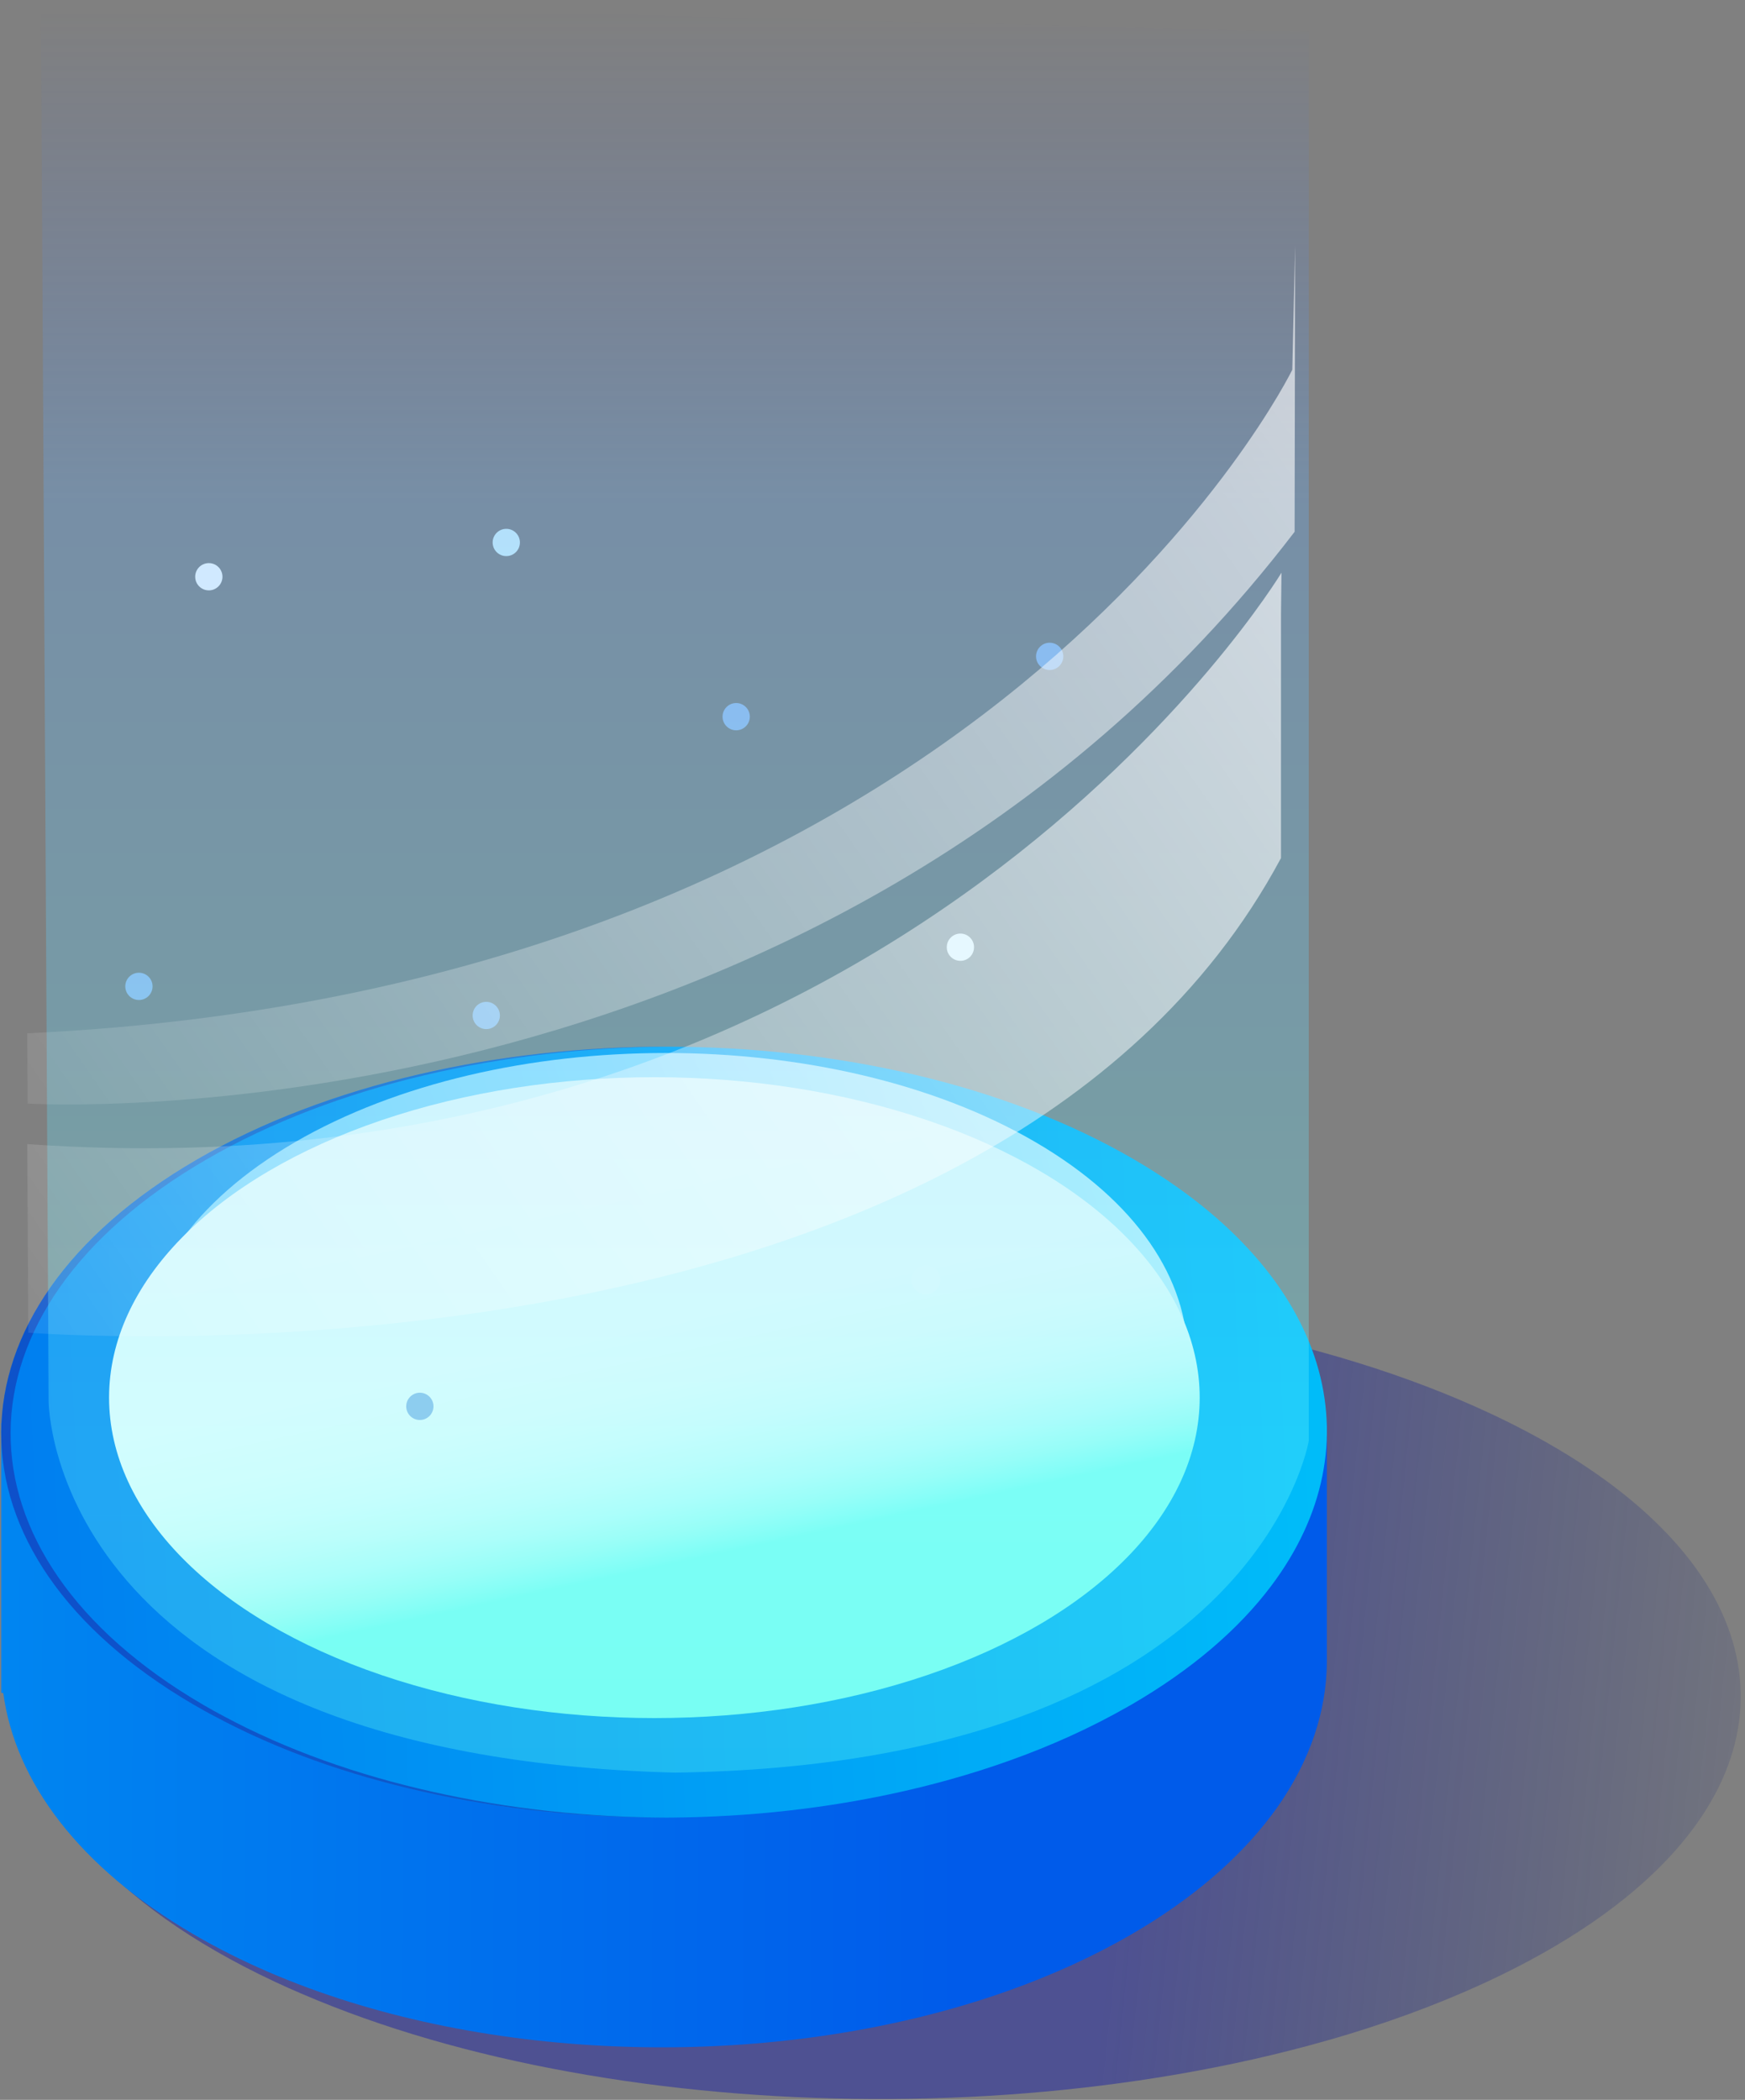 <?xml version="1.0" encoding="UTF-8"?>
<svg width="128px" height="154px" viewBox="0 0 128 154" version="1.1" xmlns="http://www.w3.org/2000/svg" xmlns:xlink="http://www.w3.org/1999/xlink">
    <rect x="0" y="0" width="128" height="154" fill="#808080" stroke="none"/>
    <!-- Generator: Sketch 56.2 (81672) - https://sketch.com -->
    <title>Group 3 Copy</title>
    <desc>Created with Sketch.</desc>
    <defs>
        <linearGradient x1="-8.172%" y1="52.773%" x2="35.581%" y2="50.687%" id="linearGradient-1">
            <stop stop-color="#001563" stop-opacity="0" offset="0%"></stop>
            <stop stop-color="#1C22A3" offset="100%"></stop>
        </linearGradient>
        <linearGradient x1="213.808%" y1="49.522%" x2="27.426%" y2="50.066%" id="linearGradient-2">
            <stop stop-color="#00C6FB" offset="0.54%"></stop>
            <stop stop-color="#005BEA" offset="100%"></stop>
        </linearGradient>
        <linearGradient x1="-11.685%" y1="48.457%" x2="147.8%" y2="52.447%" id="linearGradient-3">
            <stop stop-color="#00C6FB" offset="0.54%"></stop>
            <stop stop-color="#005BEA" offset="100%"></stop>
        </linearGradient>
        <linearGradient x1="149.604%" y1="-28.652%" x2="71.15%" y2="22.02%" id="linearGradient-4">
            <stop stop-color="#001563" stop-opacity="0" offset="0%"></stop>
            <stop stop-color="#1C22A3" offset="100%"></stop>
        </linearGradient>
        <linearGradient x1="227.228%" y1="81.688%" x2="-64.637%" y2="29.502%" id="linearGradient-5">
            <stop stop-color="#0396FF" offset="0%"></stop>
            <stop stop-color="#36AEFF" offset="16.66%"></stop>
            <stop stop-color="#73CAFF" offset="38.53%"></stop>
            <stop stop-color="#A3E0FF" offset="58.59%"></stop>
            <stop stop-color="#C6F1FF" offset="76.16%"></stop>
            <stop stop-color="#DBFAFF" offset="90.57%"></stop>
            <stop stop-color="#E3FEFF" offset="100%"></stop>
        </linearGradient>
        <linearGradient x1="50%" y1="189.909%" x2="50%" y2="17.251%" id="linearGradient-6">
            <stop stop-color="#00C6FB" offset="0.54%"></stop>
            <stop stop-color="#005BEA" offset="100%"></stop>
        </linearGradient>
        <linearGradient x1="37.655%" y1="16.163%" x2="58.519%" y2="73.35%" id="linearGradient-7">
            <stop stop-color="#FFFFFF" offset="0%"></stop>
            <stop stop-color="#FDFFFF" offset="41.65%"></stop>
            <stop stop-color="#F6FFFE" offset="57.24%"></stop>
            <stop stop-color="#EAFFFD" offset="68.45%"></stop>
            <stop stop-color="#D9FFFC" offset="77.57%"></stop>
            <stop stop-color="#C3FFFA" offset="85.41%"></stop>
            <stop stop-color="#A8FFF7" offset="92.37%"></stop>
            <stop stop-color="#88FFF5" offset="98.53%"></stop>
            <stop stop-color="#7FFFF4" offset="100%"></stop>
        </linearGradient>
        <linearGradient x1="-0.03%" y1="50%" x2="-0.03%" y2="50%" id="linearGradient-8">
            <stop stop-color="#89DFC4" offset="0.54%"></stop>
            <stop stop-color="#2482C4" stop-opacity="0" offset="100%"></stop>
        </linearGradient>
        <linearGradient x1="-0.03%" y1="-1.21%" x2="-0.03%" y2="101.21%" id="linearGradient-9">
            <stop stop-color="#5594FF" offset="0%"></stop>
            <stop stop-color="#FFFFFF" stop-opacity="0" offset="100%"></stop>
        </linearGradient>
        <linearGradient x1="-0.04%" y1="-1.817%" x2="-0.04%" y2="101.817%" id="linearGradient-10">
            <stop stop-color="#FFFFFF" offset="0%"></stop>
            <stop stop-color="#D6F4F9" stop-opacity="0" offset="100%"></stop>
        </linearGradient>
        <linearGradient x1="0.03%" y1="-0.455%" x2="0.03%" y2="100.454%" id="linearGradient-11">
            <stop stop-color="#FFFFFF" offset="0%"></stop>
            <stop stop-color="#D6F4F9" stop-opacity="0" offset="100%"></stop>
        </linearGradient>
        <linearGradient x1="-0.04%" y1="-0.453%" x2="-0.04%" y2="100.456%" id="linearGradient-12">
            <stop stop-color="#FFFFFF" offset="0%"></stop>
            <stop stop-color="#D6F4F9" stop-opacity="0" offset="100%"></stop>
        </linearGradient>
        <linearGradient x1="0.04%" y1="-0.456%" x2="0.04%" y2="100.454%" id="linearGradient-13">
            <stop stop-color="#5594FF" offset="0%"></stop>
            <stop stop-color="#FFFFFF" stop-opacity="0" offset="100%"></stop>
        </linearGradient>
        <linearGradient x1="-0.05%" y1="50.001%" x2="-0.05%" y2="50.001%" id="linearGradient-14">
            <stop stop-color="#89DFC4" offset="0.54%"></stop>
            <stop stop-color="#2482C4" stop-opacity="0" offset="100%"></stop>
        </linearGradient>
        <linearGradient x1="-0.05%" y1="-0.605%" x2="-0.05%" y2="100.606%" id="linearGradient-15">
            <stop stop-color="#5594FF" offset="0%"></stop>
            <stop stop-color="#FFFFFF" stop-opacity="0" offset="100%"></stop>
        </linearGradient>
        <linearGradient x1="50.27%" y1="0.27%" x2="50.27%" y2="99.73%" id="linearGradient-16">
            <stop stop-color="#3F76FF" stop-opacity="0" offset="0%"></stop>
            <stop stop-color="#64B2FF" offset="27.86%"></stop>
            <stop stop-color="#64DEFF" offset="60.81%"></stop>
            <stop stop-color="#71FFFC" offset="85.92%"></stop>
            <stop stop-color="#65FEEF" offset="100%"></stop>
        </linearGradient>
        <linearGradient x1="121.403%" y1="21.783%" x2="-23.105%" y2="87.416%" id="linearGradient-17">
            <stop stop-color="#FFFFFF" offset="0%"></stop>
            <stop stop-color="#FFFFFF" stop-opacity="0" offset="100%"></stop>
        </linearGradient>
        <linearGradient x1="125.99%" y1="19.38%" x2="-24.138%" y2="94.705%" id="linearGradient-18">
            <stop stop-color="#FFFFFF" offset="0%"></stop>
            <stop stop-color="#FFFFFF" stop-opacity="0" offset="100%"></stop>
        </linearGradient>
    </defs>
    <g id="Page-1" stroke="none" stroke-width="1" fill="none" fill-rule="evenodd">
        <g id="首页" transform="translate(-387, -312)">
            <g id="Group">
                <g id="data4-01" transform="translate(-584, -865)">
                    <g id="Group-3-Copy" transform="translate(971, 1177)">
                        <g id="Group-4" transform="translate(64, 115) scale(-1, 1) translate(-64, -115) translate(0, 76)" fill-rule="nonzero">
                            <path d="M107.872,69.322 C107.219,69.629 106.552,69.928 105.879,70.213 C99.967,72.76 93.263,74.677 86.152,75.957 C71.935,78.537 56.1,78.599 41.77,76.149 C37.898,75.487 34.133,74.644 30.536,73.611 C30.536,73.611 30.532,73.61 30.52,73.61 C26.519,72.463 22.729,71.085 19.238,69.483 C19.125,69.434 19.011,69.378 18.889,69.323 C13.118,66.633 8.689,63.553 5.609,60.262 C-4.475,49.496 -0.162,36.506 18.596,27.701 C43.09,16.208 82.929,16.208 107.58,27.701 C132.231,39.191 132.364,57.824 107.872,69.322 Z" id="Shape" fill="url(#linearGradient-1)" opacity="0.5"></path>
                            <path d="M127.91,28.363 L127.91,48.137 L127.757,48.176 C126.894,54.627 122.24,60.933 113.782,65.871 C100.008,73.902 79.949,76.091 62.706,72.427 C59.713,71.794 56.805,70.981 54.03,69.993 C50.828,68.854 47.8,67.48 45.024,65.871 C40.566,63.286 37.144,60.323 34.764,57.165 C34.601,56.953 34.444,56.733 34.289,56.519 C31.9,53.112 30.693,49.497 30.671,45.878 L30.671,28.369 L60.109,19.864 C72.226,16.865 86.024,16.865 98.175,19.864 L127.91,28.363 Z" id="Shape" fill="url(#linearGradient-2)"></path>
                            <path d="M113.781,49.024 C113.278,49.32 112.761,49.606 112.241,49.879 C107.673,52.328 102.492,54.166 96.999,55.397 C86.013,57.873 73.776,57.936 62.704,55.581 C59.713,54.945 56.803,54.135 54.023,53.143 C54.023,53.143 54.02,53.139 54.01,53.139 C50.92,52.041 47.99,50.716 45.294,49.176 C45.206,49.129 45.117,49.077 45.023,49.024 C40.565,46.438 37.142,43.481 34.763,40.319 C26.969,29.98 30.303,17.5 44.798,9.041 C63.723,-1.999 94.507,-1.999 113.553,9.041 C132.603,20.08 132.705,37.979 113.781,49.024 Z" id="Shape" fill="url(#linearGradient-3)"></path>
                            <path d="M113.785,49.024 C113.277,49.316 112.761,49.61 112.238,49.88 C107.677,52.327 102.494,54.165 97,55.396 C91.265,56.688 85.186,57.325 79.107,57.294 C84.946,57.281 90.793,56.642 96.312,55.396 C101.807,54.165 106.99,52.326 111.557,49.88 C112.074,49.61 112.598,49.317 113.098,49.024 C132.022,37.984 131.917,20.08 112.866,9.038 C103.43,3.567 91.115,0.813 78.786,0.761 C91.348,0.708 103.946,3.47 113.554,9.038 C132.605,20.08 132.701,37.983 113.785,49.024 Z" id="Shape" fill="url(#linearGradient-4)" opacity="0.5"></path>
                            <path d="M106.535,39.343 C105.41,40.003 104.228,40.609 103,41.171 C98.706,43.125 93.852,44.471 88.79,45.212 C76.138,47.054 62.159,45.1 52.225,39.343 C37.174,30.625 37.097,16.483 52.047,7.761 C66.994,-0.955 91.311,-0.955 106.356,7.761 C121.402,16.487 121.483,30.625 106.535,39.343 Z" id="Shape" fill="url(#linearGradient-5)"></path>
                            <path d="M100.396,34.866 C99.524,35.377 98.607,35.847 97.658,36.28 C94.331,37.795 90.571,38.838 86.65,39.411 C76.847,40.839 66.016,39.326 58.321,34.866 C46.662,28.112 46.603,17.155 58.183,10.401 C69.764,3.647 88.601,3.647 100.257,10.401 C111.913,17.159 111.977,28.112 100.396,34.866 Z" id="Shape" fill="url(#linearGradient-6)"></path>
                        </g>
                        <ellipse id="XMLID_654_" fill="url(#linearGradient-7)" fill-rule="nonzero" cx="48" cy="102.5" rx="40" ry="23.5"></ellipse>
                        <g id="XMLID_607_" transform="translate(9, 39)" fill-rule="nonzero">
                            <ellipse id="XMLID_616_" fill="#9BBCE9" cx="45.001" cy="13.559" rx="1" ry="1"></ellipse>
                            <ellipse id="XMLID_615_" fill="#FFFFFF" cx="58.915" cy="54.853" rx="1.068" ry="1.073"></ellipse>
                            <ellipse id="XMLID_614_" fill="#9BBCE9" cx="26.669" cy="35.473" rx="1" ry="1"></ellipse>
                            <ellipse id="XMLID_613_" fill="#9BBCE9" cx="21.797" cy="64.139" rx="1" ry="1"></ellipse>
                            <ellipse id="XMLID_612_" fill="#D6F4F9" cx="28.137" cy="0.784" rx="1" ry="1"></ellipse>
                            <ellipse id="XMLID_611_" fill="#9BBCE9" cx="67.996" cy="9.136" rx="1" ry="1"></ellipse>
                            <ellipse id="XMLID_610_" fill="#9BBCE9" cx="1.19" cy="33.338" rx="1" ry="1"></ellipse>
                            <ellipse id="XMLID_609_" fill="#FFFFFF" cx="61.448" cy="30.466" rx="1" ry="1"></ellipse>
                            <ellipse id="XMLID_608_" fill="#FFFFFF" cx="6.318" cy="3.297" rx="1" ry="1"></ellipse>
                        </g>
                        <path d="M24,79 L24,108" id="XMLID_606_" stroke="url(#linearGradient-9)" stroke-width="0.82" fill="url(#linearGradient-8)" fill-rule="nonzero" stroke-linecap="round" stroke-linejoin="round"></path>
                        <path d="M52,83 L52,103" id="XMLID_605_" stroke="url(#linearGradient-10)" stroke-width="0.82" stroke-linecap="round" stroke-linejoin="round"></path>
                        <path d="M41,51 L41,71" id="XMLID_604_" stroke="url(#linearGradient-11)" stroke-width="0.6" stroke-linecap="round" stroke-linejoin="round"></path>
                        <path d="M64,38 L64,58" id="XMLID_603_" stroke="url(#linearGradient-12)" stroke-width="0.6" stroke-linecap="round" stroke-linejoin="round"></path>
                        <path d="M68,98 L68,118" id="XMLID_602_" stroke="url(#linearGradient-13)" stroke-width="0.6" stroke-linecap="round" stroke-linejoin="round"></path>
                        <path d="M90,60 L90,89" id="XMLID_601_" stroke="url(#linearGradient-15)" stroke-width="0.6" fill="url(#linearGradient-14)" fill-rule="nonzero" stroke-linecap="round" stroke-linejoin="round"></path>
                        <path d="M3.567,102.771 L3,0 L96,2.346 L96,105.677 C96,105.677 92.065,129.409 49.5,130 C3.567,128.784 3.567,102.771 3.567,102.771 Z" id="Shape" fill="url(#linearGradient-16)" fill-rule="nonzero" opacity="0.3"></path>
                        <path d="M94,42 C94,42 66.035,88.394 2,83.906 L2.075,97.736 C2.075,97.736 72.305,103.341 93.964,62.929 L93.964,62.929 L93.964,45.069" id="Shape" fill="url(#linearGradient-17)" fill-rule="nonzero" opacity="0.7"></path>
                        <path d="M94.793,27.115 C94.793,27.115 72.699,72.456 2,75.781 L2.028,80.936 C2.028,80.936 60.187,84.462 94.963,39 L94.963,39 L95,18" id="Shape" fill="url(#linearGradient-18)" fill-rule="nonzero" opacity="0.7"></path>
                    </g>
                </g>
            </g>
        </g>
    </g>
</svg>